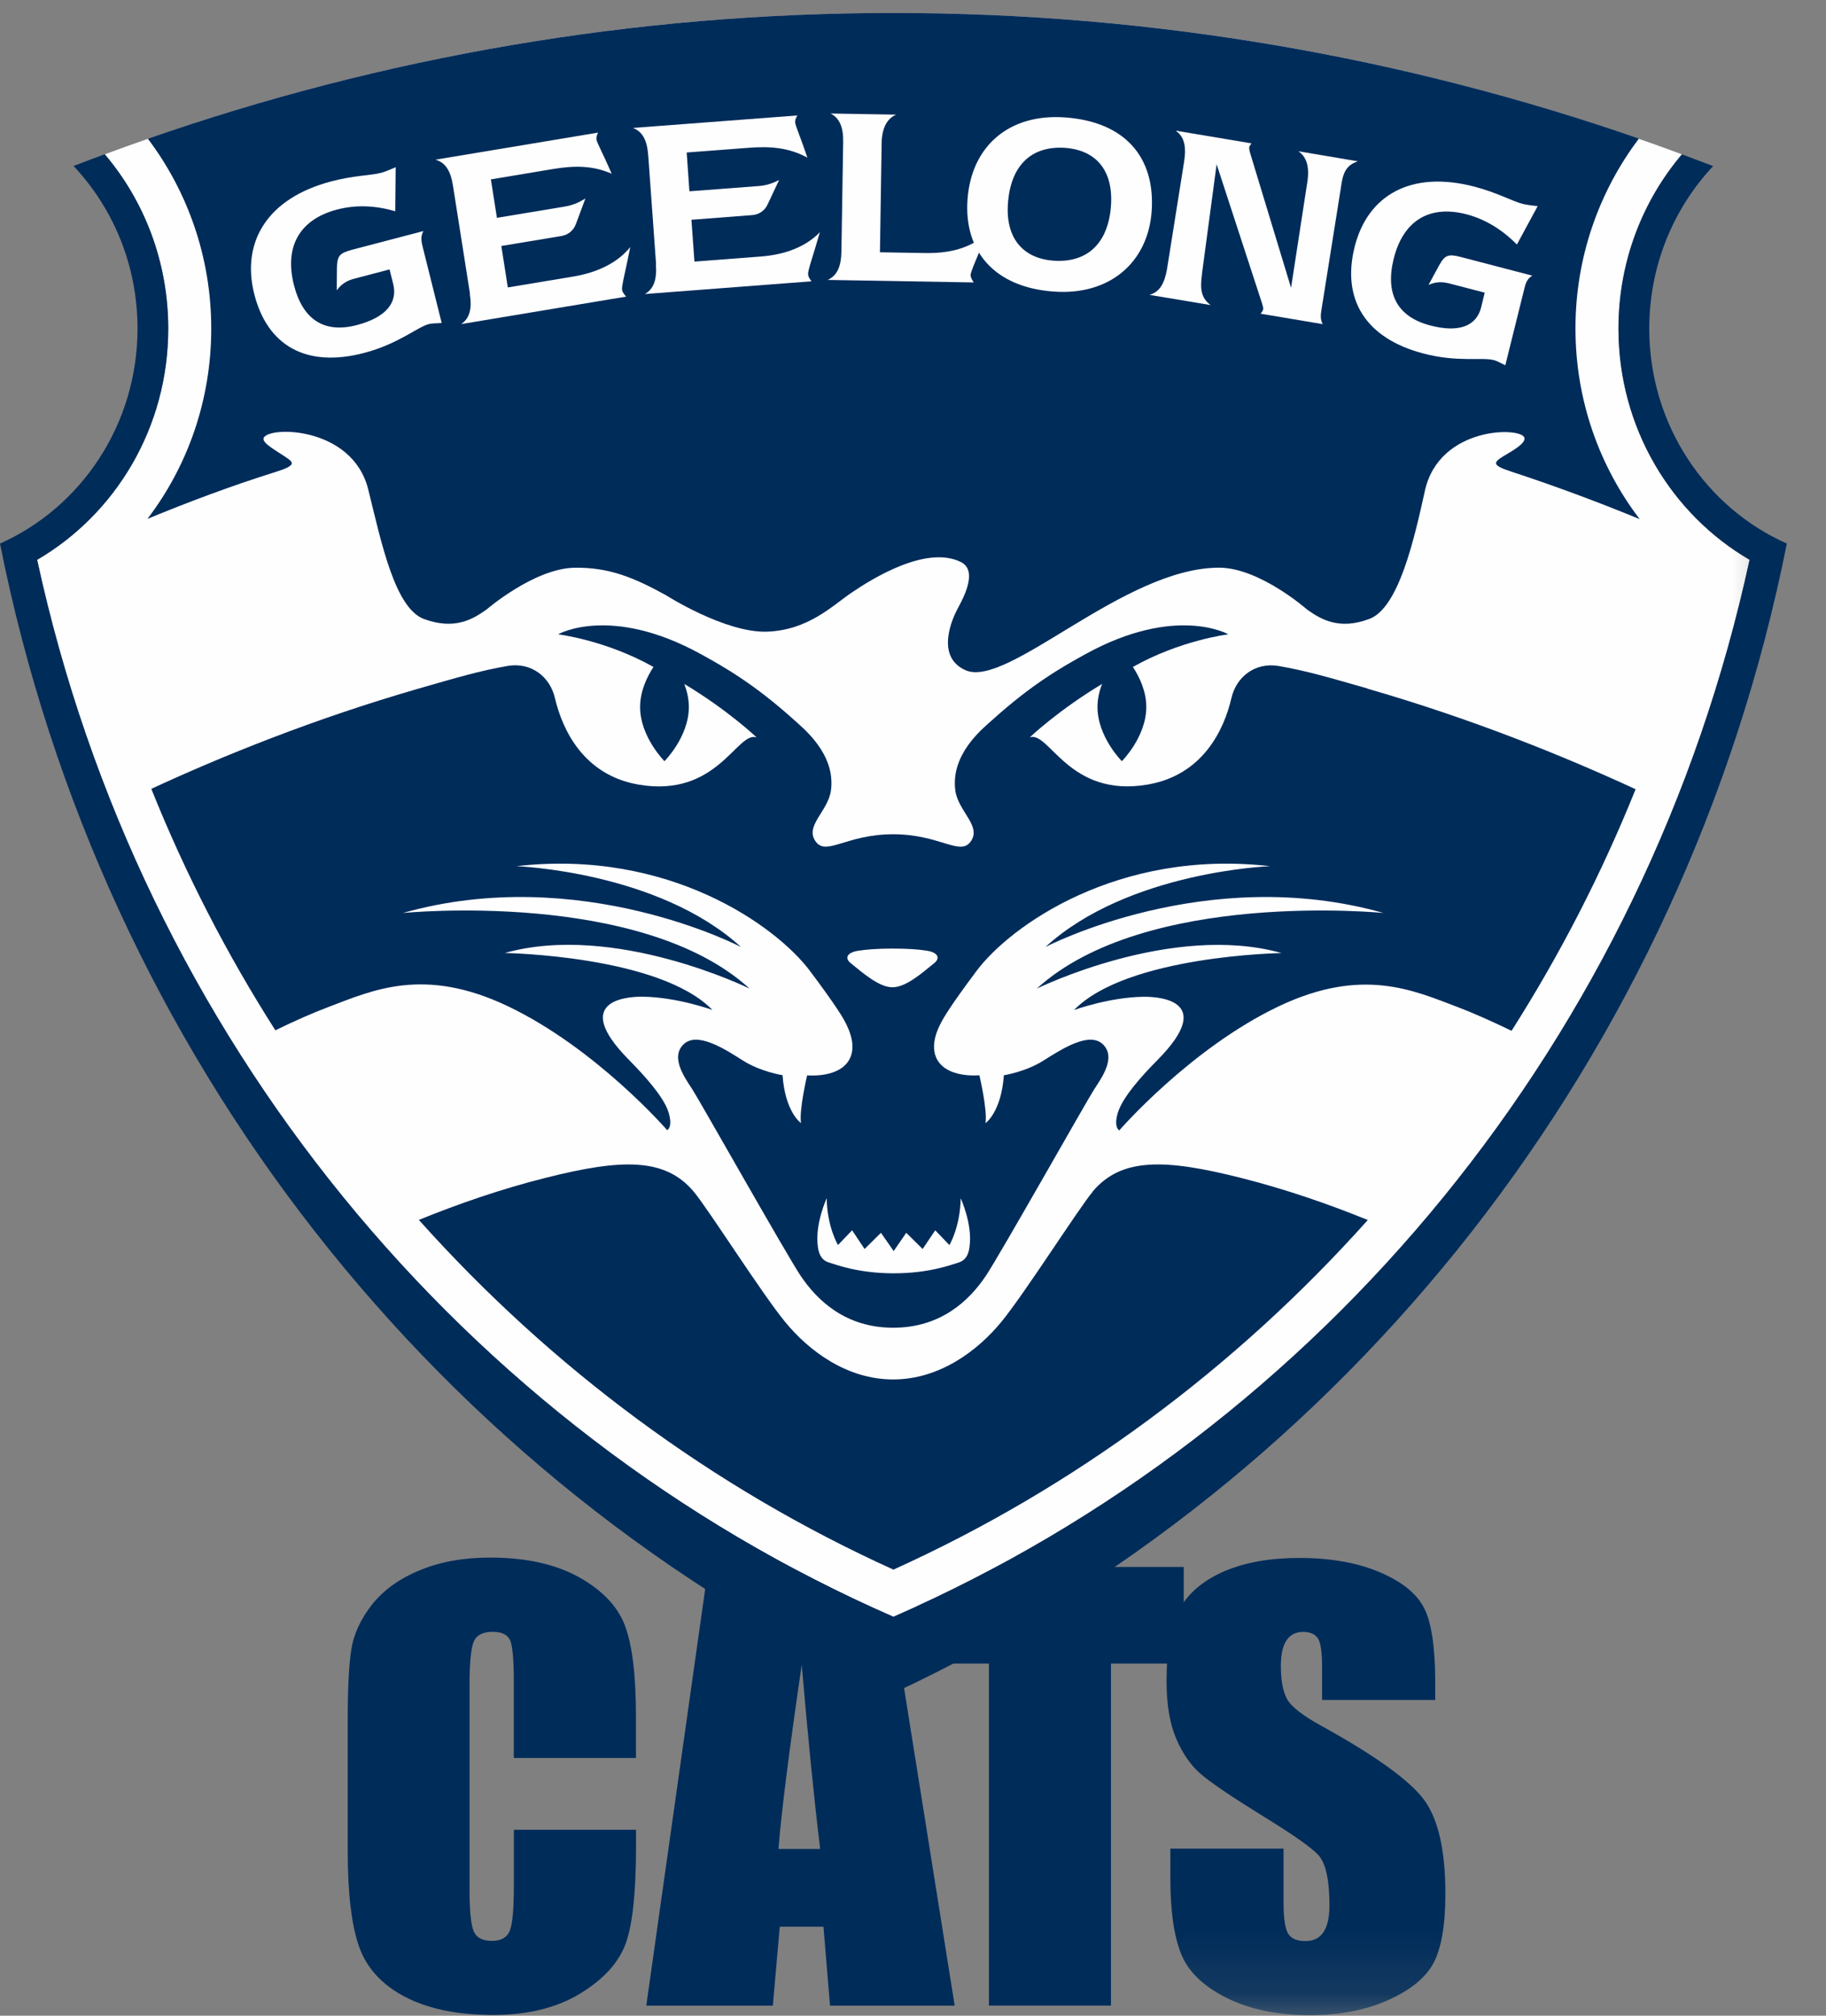<svg width="29" height="32" viewBox="0 0 29 32" version="1.1" xmlns="http://www.w3.org/2000/svg" xmlns:xlink="http://www.w3.org/1999/xlink"><rect x="0" y="0" width="29" height="32" fill="#808080" stroke="none"/><title>3FF3E1AE-C0A8-4A4E-8292-807DA3A6D194</title><defs><path id="a" d="M0 .056h28.377V31.84H0z"/><path id="c" d="M0 .056h28.377V31.84H0"/></defs><g stroke="none" stroke-width="1" fill="none" fill-rule="evenodd"><path d="M10.1 27.908H8.16v-1.212c0-.352-.02-.572-.06-.66-.043-.087-.133-.13-.275-.13-.16 0-.26.053-.303.16-.043.105-.065.335-.065.688v3.24c0 .338.022.56.065.662.043.104.14.156.29.156.144 0 .238-.052.282-.156.045-.104.067-.347.067-.73v-.878h1.94v.272c0 .722-.055 1.233-.164 1.535-.11.3-.35.566-.723.793-.373.227-.833.34-1.378.34-.568 0-1.036-.096-1.404-.288-.367-.192-.61-.458-.73-.798s-.18-.85-.18-1.534v-2.036c0-.502.017-.878.055-1.13.036-.25.146-.492.328-.725.183-.232.436-.415.76-.548.324-.135.696-.202 1.116-.202.57 0 1.04.104 1.412.31.37.206.616.463.732.77.117.31.175.788.175 1.438v.662z" fill="#002C5A"/><path d="M13.026 29.354c-.096-.788-.194-1.763-.293-2.925-.196 1.333-.32 2.308-.37 2.924h.663zm1.026-4.478l1.11 6.964h-1.98l-.104-1.253h-.694l-.11 1.253h-2.01l.985-6.964h2.802z" fill="#002C5A"/><path fill="#002C5A" d="M18.8 24.876v1.533h-1.156v5.43h-1.938v-5.43H14.56v-1.534"/><g transform="translate(0 .15)"><mask id="b" fill="#fff"><use xlink:href="#a"/></mask><path d="M22.797 26.837h-1.8v-.52c0-.24-.023-.395-.068-.46-.047-.067-.124-.1-.232-.1-.117 0-.205.044-.265.134-.06.09-.09.225-.09.406 0 .234.034.41.1.528.064.118.246.26.547.425.863.477 1.406.87 1.63 1.176.224.307.336.802.336 1.485 0 .498-.063.864-.187 1.1-.125.235-.365.432-.72.59-.356.16-.77.24-1.243.24-.52 0-.96-.092-1.328-.276-.367-.184-.608-.417-.72-.7-.115-.286-.17-.69-.17-1.212v-.456h1.798v.85c0 .262.026.43.076.505.05.076.14.113.27.113s.225-.047.288-.142c.063-.094.095-.235.095-.422 0-.41-.06-.68-.18-.806-.12-.127-.424-.337-.906-.632-.48-.298-.8-.514-.957-.65-.157-.134-.287-.32-.39-.56-.102-.236-.154-.54-.154-.91 0-.535.072-.925.218-1.172.146-.247.38-.44.707-.58.325-.138.718-.208 1.18-.208.502 0 .93.076 1.285.228.355.152.59.344.704.575.115.23.173.624.173 1.18v.274z" fill="#002C5A" mask="url(#b)"/></g><g transform="translate(0 .15)"><mask id="d" fill="#fff"><use xlink:href="#c"/></mask><path d="M.59 8.737c1.642 7.58 6.786 13.802 13.598 16.78 6.812-2.978 11.956-9.2 13.598-16.78-1.243-.725-2.082-2.096-2.082-3.67 0-1.06.38-2.026 1.008-2.767C22.802.848 18.584.056 14.187.056S5.573.848 1.664 2.3c.627.74 1.008 1.707 1.008 2.767 0 1.574-.84 2.945-2.082 3.67" fill="#FEFEFE" mask="url(#d)"/></g><path d="M26.193 5.217c0-1.002.386-1.91 1.014-2.58l-.495-.187c-.628.74-1.008 1.708-1.008 2.767 0 1.574.84 2.945 2.082 3.67-1.642 7.58-6.786 13.802-13.598 16.78C7.376 22.69 2.232 16.467.59 8.887c1.243-.725 2.082-2.096 2.082-3.67 0-1.06-.38-2.027-1.008-2.768-.166.06-.33.122-.496.186.63.67 1.016 1.578 1.016 2.58 0 1.53-.9 2.844-2.184 3.414 1.62 8.152 6.996 14.9 14.188 18.25 7.192-3.35 12.568-10.098 14.19-18.25-1.286-.57-2.185-1.883-2.185-3.413" fill="#002C5A"/><path d="M4.56 7.272c-.145-.103-.398-.232-.374-.315.057-.195 1.41-.2 1.662.812.206.83.42 1.886.886 2.058.49.18.78 0 .992-.15 0 0 .754-.65 1.394-.664.565-.01.966.167 1.455.435 0 0 .94.6 1.603.58.662-.023 1.042-.414 1.356-.626.315-.212 1.174-.752 1.726-.48.27.135.054.547-.055.748-.073.136-.36.754.13.97.67.295 2.507-1.628 4.026-1.628.643 0 1.396.663 1.396.663.21.15.504.335.992.15.463-.173.71-1.26.88-2.03.228-1.045 1.568-1.022 1.583-.838.008.09-.193.2-.343.29-.16.1-.17.142.145.244.703.23 1.386.487 2.027.75-.638-.835-1.02-1.886-1.02-3.027 0-1.135.378-2.18 1.008-3.014C22.312.91 18.328.206 14.188.206c-4.143 0-8.125.702-11.84 1.996.63.834 1.007 1.88 1.007 3.015 0 1.14-.378 2.187-1.013 3.02.65-.268 1.34-.527 2.03-.743.328-.102.294-.148.188-.222" fill="#002C5A"/><path d="M17.356 18.916c-.227.27-1.077 1.61-1.452 2.068-.382.465-.987.915-1.72.915-.73 0-1.336-.45-1.717-.916-.376-.458-1.225-1.8-1.452-2.068-.455-.54-1.146-.52-2.348-.217-.712.178-1.396.417-2.015.668 2.1 2.347 4.66 4.25 7.537 5.552 2.876-1.3 5.436-3.204 7.534-5.55-.62-.252-1.306-.49-2.02-.67-1.202-.303-1.893-.323-2.348.216" fill="#002C5A"/><path d="M14.846 15.283c-.213.173-.46.39-.672.39-.21 0-.46-.217-.672-.39-.078-.067-.064-.16.13-.19.13-.02.303-.034.542-.034.24 0 .41.012.542.033.193.03.208.123.13.19zm.007 4.248l.225.235s.17-.28.18-.742c0 0 .19.41.14.767-.008.06-.027.204-.168.25-.14.044-.483.173-1.036.173-.554 0-.896-.13-1.037-.174-.14-.046-.16-.19-.168-.25-.05-.356.14-.767.14-.767.008.46.18.742.18.742l.224-.234.198.297.26-.257.202.29.2-.29.26.257.2-.296zm6.862-8.602c-.596-.17-.964-.28-1.412-.357-.367-.06-.667.168-.746.51-.115.495-.448 1.222-1.33 1.373-1.255.215-1.56-.852-1.872-.75 0 0 .448-.427 1.148-.847-.043.11-.073.235-.073.366 0 .474.387.86.387.86s.388-.386.388-.86c0-.253-.11-.48-.213-.636.76-.428 1.516-.518 1.516-.518s-.83-.476-2.268.314c-.39.214-.858.484-1.48 1.045-.148.133-.665.54-.588 1.12.045.336.432.57.237.82-.172.217-.493-.125-1.225-.125-.732 0-1.052.342-1.223.124-.196-.25.19-.483.236-.82.077-.58-.44-.986-.587-1.12-.622-.56-1.09-.83-1.48-1.044-1.438-.79-2.267-.314-2.267-.314s.754.09 1.515.518c-.102.157-.212.383-.212.636 0 .474.387.86.387.86s.387-.386.387-.86c0-.13-.03-.255-.072-.366.7.42 1.148.848 1.148.848-.313-.103-.617.964-1.873.75-.882-.152-1.214-.88-1.33-1.375-.08-.342-.38-.57-.746-.51-.447.077-.815.187-1.41.358-1.675.483-3.136 1.077-4.254 1.594.54 1.347 1.202 2.63 1.97 3.833.31-.15.603-.28.844-.37.706-.268 1.518-.644 2.845-.014 1.407.67 2.534 1.97 2.534 1.97.08-.052.055-.237-.022-.39-.136-.268-.442-.58-.61-.752-.86-.885-.072-.98.24-.977.545.005 1.11.21 1.11.21-.842-.866-3.297-.904-3.297-.904 1.744-.49 3.887.565 3.887.565-1.728-1.578-5.506-1.2-5.506-1.2 2.817-.798 5.37.54 5.37.54-1.316-1.202-3.567-1.283-3.567-1.283 2.42-.278 4.127.95 4.66 1.66.422.562.53.75.566.823.04.08.217.412.02.647-.194.234-.628.19-.628.19s-.13.546-.098.758c0 0-.25-.168-.293-.76 0 0-.347-.054-.63-.233-.28-.178-.726-.468-.943-.256-.217.212.033.546.14.713.11.167 1.498 2.63 1.72 2.96.264.394.717.825 1.47.825.756 0 1.208-.43 1.472-.824.222-.33 1.61-2.793 1.72-2.96.108-.168.357-.502.14-.714-.216-.212-.66.078-.944.256-.282.18-.63.234-.63.234-.042.59-.292.76-.292.76.033-.213-.097-.76-.097-.76s-.435.045-.63-.19c-.195-.234-.02-.567.022-.646.037-.072.143-.26.565-.823.533-.71 2.24-1.938 4.66-1.66 0 0-2.252.08-3.568 1.283 0 0 2.554-1.338 5.37-.54 0 0-3.777-.378-5.506 1.2 0 0 2.143-1.054 3.887-.564 0 0-2.454.038-3.296.904 0 0 .564-.205 1.11-.21.312-.002 1.1.093.24.978-.17.173-.475.484-.61.753-.078.153-.102.338-.022.39 0 0 1.126-1.3 2.533-1.97 1.327-.63 2.14-.253 2.845.014.243.092.538.224.852.375.767-1.206 1.428-2.488 1.97-3.835-1.12-.517-2.583-1.113-4.26-1.597z" fill="#002C5A"/><path d="M6.81 5.145c-.183.048-.484.315-1.024.457-.922.243-1.543-.112-1.75-.942-.203-.818.208-1.513 1.223-1.78.357-.095.634-.094.792-.136.05-.013.128-.043.233-.09l-.007.7c-.32-.095-.632-.104-.925-.027-.59.155-.837.583-.686 1.19.14.56.485.78 1.004.643.452-.12.65-.35.575-.65l-.058-.233-.552.145c-.118.03-.202.076-.287.186l.003-.354c.004-.194.04-.235.244-.29l1.13-.296c-.05.09-.034.16-.01.26l.3 1.2c-.1.003-.167.007-.204.017" fill="#FEFEFE"/><path d="M7.464 4.663l-.27-1.715c-.037-.237-.12-.367-.277-.413l2.582-.43c-.024.045-.03.082-.026.113.01.052.103.22.242.54-.305-.134-.602-.13-.937-.074l-.982.164.096.61 1.085-.18c.143-.025.24-.078.32-.127l-.15.404c-.04.106-.122.173-.233.192l-.952.158.103.658 1.035-.172c.41-.068.72-.232.91-.47-.077.394-.14.616-.13.682.006.035.03.067.064.106l-2.62.436c.135-.09.175-.245.137-.48" fill="#FEFEFE"/><path d="M10.42 4.2l-.125-1.733c-.018-.24-.09-.376-.242-.436l2.61-.198c-.027.043-.037.08-.035.11.004.053.084.23.195.56-.293-.16-.588-.183-.927-.157l-.99.075.043.616 1.095-.083c.146-.01.248-.055.33-.097l-.183.388c-.047.102-.136.162-.248.17l-.962.074.048.664 1.045-.08c.414-.03.736-.167.947-.387-.11.387-.192.602-.187.67.002.034.022.068.054.11l-2.647.202c.14-.078.194-.23.176-.468" fill="#FEFEFE"/><path d="M13.188 1.802l1.044.018c-.148.064-.226.218-.23.45l-.027 1.735.708.012c.4.007.71-.072.982-.3-.144.376-.248.584-.25.65 0 .036.02.072.05.117l-2.32-.04c.15-.068.214-.213.218-.45l.028-1.735c.004-.24-.056-.384-.202-.458" fill="#FEFEFE"/><path d="M17.644 3.268c.04-.55-.226-.88-.72-.92-.543-.04-.873.277-.916.88-.04.54.227.872.72.91.54.04.873-.276.916-.87m-.918 1.36c-.932-.07-1.42-.64-1.36-1.463.06-.837.653-1.37 1.56-1.3.933.07 1.426.624 1.364 1.493-.058.797-.657 1.34-1.564 1.27" fill="#FEFEFE"/><path d="M19.09 4.353c-.035.242-.01.385.138.49l-.972-.162c.16-.044.24-.18.28-.42l.27-1.697c.037-.24.003-.395-.135-.49l1.205.202c-.022.028-.034.048-.036.06-.003.02.003.056.017.103l.647 2.13.258-1.676c.038-.24-.008-.402-.143-.492l.947.16c-.21.067-.24.216-.27.413l-.003.022-.305 1.916c-.016.093-.02.164.02.234l-.988-.166c.027-.032.04-.057.042-.074.003-.018-.006-.046-.02-.094l-.72-2.204-.234 1.747z" fill="#FEFEFE"/><path d="M23.72 5.716c-.182-.048-.57.038-1.11-.103-.923-.24-1.303-.86-1.097-1.69.203-.817.888-1.225 1.903-.96.358.094.6.23.76.272.048.013.13.026.245.037l-.33.61c-.236-.24-.507-.403-.8-.48-.59-.153-1.006.1-1.157.707-.138.558.06.922.582 1.058.45.118.732.013.807-.288l.057-.233-.554-.144c-.117-.03-.212-.033-.338.02l.167-.308c.094-.168.146-.186.35-.133l1.13.295c-.088.055-.106.124-.13.223l-.298 1.2c-.088-.045-.15-.075-.186-.084" fill="#FEFEFE"/></g></svg>